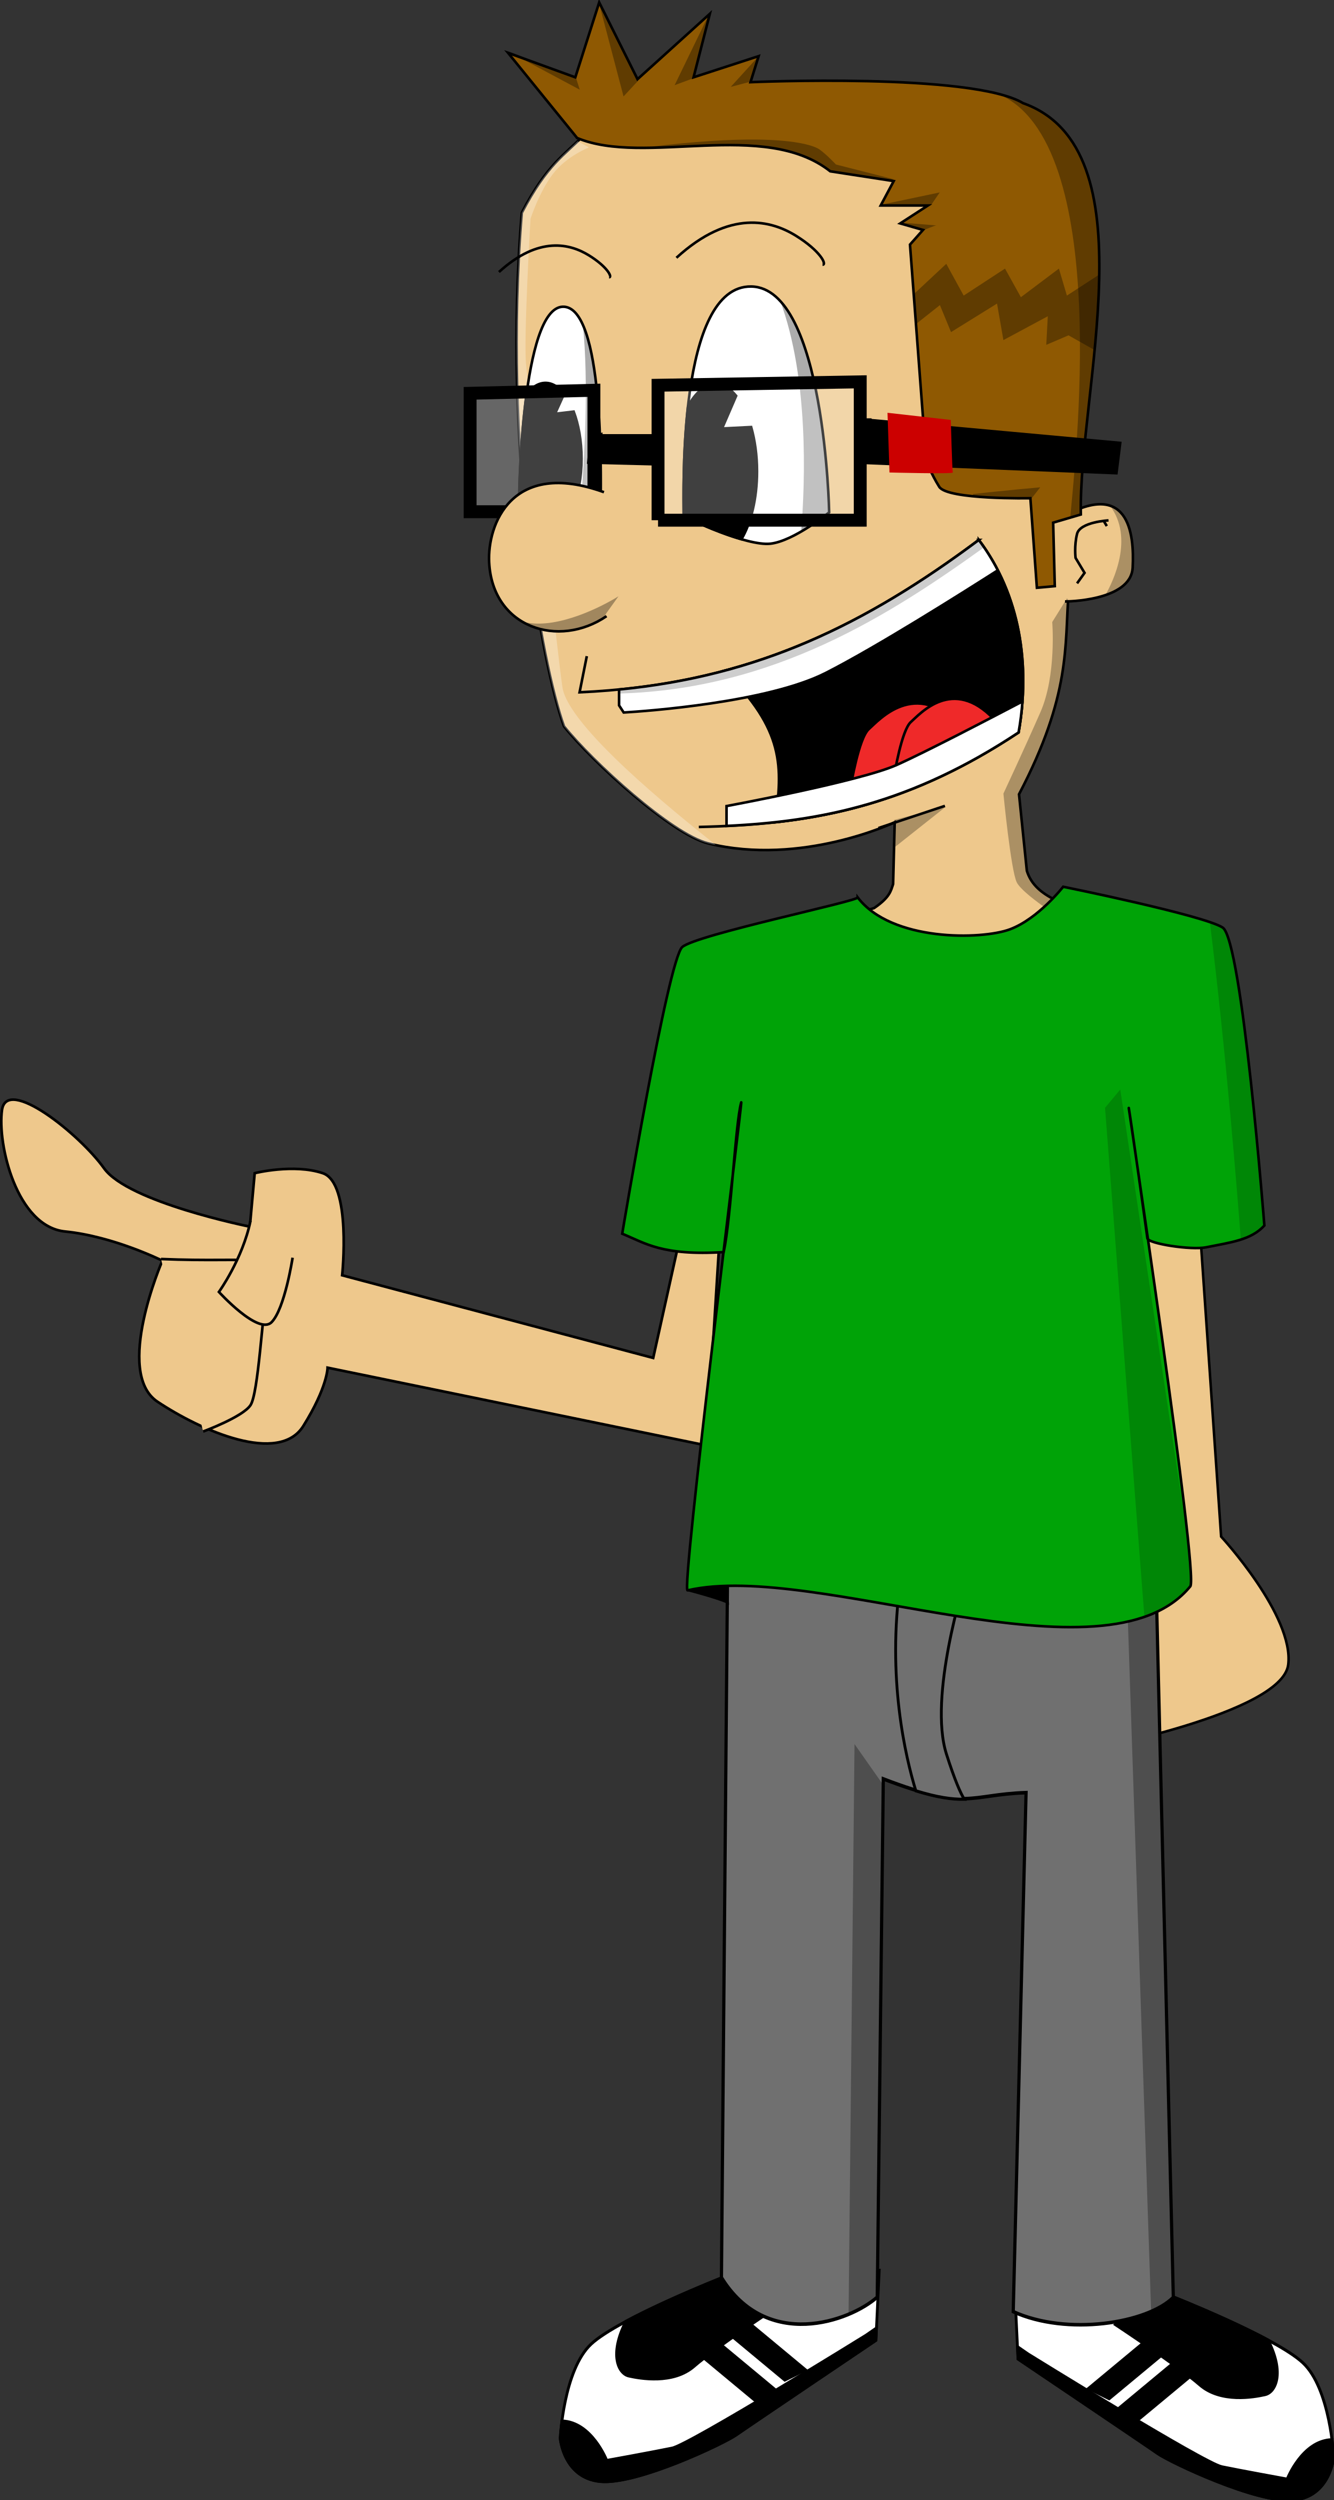 <?xml version="1.0" encoding="UTF-8" standalone="no"?>
<!-- Created with Inkscape (http://www.inkscape.org/) -->

<svg
   xmlns:dc="http://purl.org/dc/elements/1.1/"
   xmlns:cc="http://creativecommons.org/ns#"
   xmlns:rdf="http://www.w3.org/1999/02/22-rdf-syntax-ns#"
   xmlns:svg="http://www.w3.org/2000/svg"
   xmlns="http://www.w3.org/2000/svg"
   xmlns:xlink="http://www.w3.org/1999/xlink"
   xmlns:sodipodi="http://sodipodi.sourceforge.net/DTD/sodipodi-0.dtd"
   xmlns:inkscape="http://www.inkscape.org/namespaces/inkscape"
   width="160.179"
   height="300"
   id="svg2"
   sodipodi:version="0.32"
   inkscape:version="0.47 r22583"
   version="1.0"
   sodipodi:docname="dgm03.svg"
   inkscape:output_extension="org.inkscape.output.svg.inkscape"
   inkscape:export-filename="/home/danigm/Documents/dgm10-800.png"
   inkscape:export-xdpi="180"
   inkscape:export-ydpi="180">
  <rect width="100%" height="100%" fill="#333333" stroke="none"/>
  <defs
     id="defs4">
    <linearGradient
       inkscape:collect="always"
       id="linearGradient3573">
      <stop
         style="stop-color:#73d216;stop-opacity:1;"
         offset="0"
         id="stop3575" />
      <stop
         style="stop-color:#4e9a06;stop-opacity:1"
         offset="1"
         id="stop3577" />
    </linearGradient>
    <inkscape:perspective
       sodipodi:type="inkscape:persp3d"
       inkscape:vp_x="0 : 526.18109 : 1"
       inkscape:vp_y="0 : 1000 : 0"
       inkscape:vp_z="744.09448 : 526.18109 : 1"
       inkscape:persp3d-origin="372.04724 : 350.78739 : 1"
       id="perspective10" />
    <linearGradient
       inkscape:collect="always"
       xlink:href="#linearGradient3573"
       id="linearGradient3579"
       x1="-40.976"
       y1="-7.805"
       x2="-27.317"
       y2="409.756"
       gradientUnits="userSpaceOnUse" />
  </defs>
  <sodipodi:namedview
     id="base"
     pagecolor="#ffffff"
     bordercolor="#666666"
     borderopacity="1.0"
     inkscape:pageopacity="0.0"
     inkscape:pageshadow="2"
     inkscape:zoom="1.2166667"
     inkscape:cx="80.089531"
     inkscape:cy="150"
     inkscape:document-units="px"
     inkscape:current-layer="g3232"
     showgrid="false"
     borderlayer="true"
     inkscape:window-width="1024"
     inkscape:window-height="575"
     inkscape:window-x="0"
     inkscape:window-y="25"
     inkscape:window-maximized="1" />
  <g
     inkscape:label="Capa 1"
     inkscape:groupmode="layer"
     id="layer1"
     transform="translate(132.953,-648.641)">
    <g
       id="g3232"
       transform="matrix(1.026,0,0,1.026,-57.329,5.67)">
      <path
         style="fill:#eec88c;fill-opacity:1;stroke:#000000;stroke-width:0.309;stroke-miterlimit:4;stroke-opacity:1;stroke-dasharray:none"
         d="M 6.148,770.137 2.736,785.493 -33.663,775.825 c 0,0 1.137,-10.806 -2.275,-11.943 -3.412,-1.137 -7.962,0 -7.962,0 l -0.569,6.256 c 0,0 -14.218,-2.844 -17.062,-6.825 -2.844,-3.981 -11.375,-10.806 -11.943,-6.825 -0.569,3.981 1.706,13.649 7.393,14.218 5.687,0.569 11.375,3.412 11.375,3.412 0,0 -5.687,13.081 -0.569,16.493 5.119,3.412 14.218,7.393 17.062,2.844 2.844,-4.55 2.844,-6.825 2.844,-6.825 l 44.361,9.1 1.706,-27.299 -4.55,1.706 z"
         id="path4010" />
      <path
         style="fill:#eec88c;fill-opacity:1;stroke:#000000;stroke-width:0.309;stroke-miterlimit:4;stroke-opacity:1;stroke-dasharray:none"
         d="m -54.864,773.923 c 11.088,0.462 13.09,-0.924 12.474,2.772 -0.616,3.696 -1.078,12.936 -2.002,14.322 -0.924,1.386 -5.544,3.08 -5.544,3.08"
         id="path4014" />
      <path
         id="path3717"
         d="m 66.346,764.984 2.855,41.399 c 0,0 8.565,9.279 7.852,14.989 -0.714,5.71 -23.555,9.993 -23.555,9.993 l 0,-69.95 12.848,3.569 z"
         style="fill:#eec88c;fill-opacity:1;stroke:#000000;stroke-width:0.296;stroke-miterlimit:4;stroke-opacity:1;stroke-dasharray:none" />
      <g
         id="g3738"
         transform="matrix(0.337,0,0,0.373,-54.583,595.143)">
        <g
           transform="matrix(-1,0,0,1,544.215,5.848)"
           id="g3684">
          <path
             transform="matrix(0.975,0,0,0.975,55.881,-5.527)"
             id="path3686"
             d="m 142.541,824.554 c 0,0 -37.607,13.327 -47.469,21.611 -9.862,8.284 -11.046,30.376 -11.046,30.376 0,0 1.183,12.624 14.202,13.807 13.018,1.183 44.183,-12.229 48.522,-14.991 4.339,-2.761 49.705,-30.376 49.705,-30.376 l 1.183,-22.486 -55.097,2.058 z"
             style="fill:#ffffff;fill-opacity:1;stroke:#000000;stroke-width:1;stroke-miterlimit:4;stroke-opacity:1;stroke-dasharray:none" />
          <path
             id="path3688"
             transform="matrix(0.975,0,0,0.975,55.881,-5.527)"
             d="m 150.344,824.281 -7.812,0.281 c 0,0 -20.43,7.215 -35.125,14.344 -6.026,10.697 -2.675,16.784 1.062,17.531 3.945,0.789 15.786,2.761 23.281,-3.156 7.495,-5.917 30,-19.344 30,-19.344 l -11.406,-9.656 z"
             style="fill:#000000;fill-opacity:1;stroke:#000000;stroke-width:1;stroke-miterlimit:4;stroke-opacity:1;stroke-dasharray:none" />
          <path
             id="path3690"
             transform="matrix(0.975,0,0,0.975,55.881,-5.527)"
             d="m 196.656,841.062 -3.75,2.344 c 0,0 -62.719,35.098 -69.031,36.281 -6.312,1.183 -23.281,3.969 -23.281,3.969 0,0 -5.321,-12.418 -15.969,-12.688 -0.481,3.318 -0.594,5.562 -0.594,5.562 0,0 1.169,12.629 14.188,13.812 13.018,1.183 44.192,-12.239 48.531,-15 4.339,-2.761 49.719,-30.375 49.719,-30.375 l 0.188,-3.906 z"
             style="fill:#000000;fill-opacity:1;stroke:#000000;stroke-width:1;stroke-miterlimit:4;stroke-opacity:1;stroke-dasharray:none" />
          <path
             id="path3692"
             d="m 187.56,823.785 20.143,15.107 7.194,-3.237 -24.459,-18.345 -1.079,6.475 -1.798,0 z"
             style="fill:#000000;fill-opacity:1;stroke:#000000;stroke-width:0.912;stroke-miterlimit:4;stroke-opacity:1;stroke-dasharray:none" />
          <path
             style="fill:#000000;fill-opacity:1;stroke:#000000;stroke-width:0.912;stroke-miterlimit:4;stroke-opacity:1;stroke-dasharray:none"
             d="m 195.635,815.71 20.143,15.107 7.194,-3.237 -24.459,-18.345 -1.079,6.475 -1.798,0 z"
             id="path3694" />
        </g>
        <g
           id="g3677">
          <path
             style="fill:#ffffff;fill-opacity:1;stroke:#000000;stroke-width:1;stroke-miterlimit:4;stroke-opacity:1;stroke-dasharray:none"
             d="m 142.541,824.554 c 0,0 -37.607,13.327 -47.469,21.611 -9.862,8.284 -11.046,30.376 -11.046,30.376 0,0 1.183,12.624 14.202,13.807 13.018,1.183 44.183,-12.229 48.522,-14.991 4.339,-2.761 49.705,-30.376 49.705,-30.376 l 1.183,-22.486 -55.097,2.058 z"
             id="path3661"
             transform="matrix(0.975,0,0,0.975,55.881,-5.527)" />
          <path
             style="fill:#000000;fill-opacity:1;stroke:#000000;stroke-width:1;stroke-miterlimit:4;stroke-opacity:1;stroke-dasharray:none"
             d="m 150.344,824.281 -7.812,0.281 c 0,0 -20.43,7.215 -35.125,14.344 -6.026,10.697 -2.675,16.784 1.062,17.531 3.945,0.789 15.786,2.761 23.281,-3.156 7.495,-5.917 30,-19.344 30,-19.344 l -11.406,-9.656 z"
             transform="matrix(0.975,0,0,0.975,55.881,-5.527)"
             id="path3668" />
          <path
             style="fill:#000000;fill-opacity:1;stroke:#000000;stroke-width:1;stroke-miterlimit:4;stroke-opacity:1;stroke-dasharray:none"
             d="m 196.656,841.062 -3.75,2.344 c 0,0 -62.719,35.098 -69.031,36.281 -6.312,1.183 -23.281,3.969 -23.281,3.969 0,0 -5.321,-12.418 -15.969,-12.688 -0.481,3.318 -0.594,5.562 -0.594,5.562 0,0 1.169,12.629 14.188,13.812 13.018,1.183 44.192,-12.239 48.531,-15 4.339,-2.761 49.719,-30.375 49.719,-30.375 l 0.188,-3.906 z"
             transform="matrix(0.975,0,0,0.975,55.881,-5.527)"
             id="path3663" />
          <path
             style="fill:#000000;fill-opacity:1;stroke:#000000;stroke-width:0.912;stroke-miterlimit:4;stroke-opacity:1;stroke-dasharray:none"
             d="m 187.56,823.785 20.143,15.107 7.194,-3.237 -24.459,-18.345 -1.079,6.475 -1.798,0 z"
             id="path3673" />
          <path
             id="path3675"
             d="m 195.635,815.71 20.143,15.107 7.194,-3.237 -24.459,-18.345 -1.079,6.475 -1.798,0 z"
             style="fill:#000000;fill-opacity:1;stroke:#000000;stroke-width:0.912;stroke-miterlimit:4;stroke-opacity:1;stroke-dasharray:none" />
        </g>
        <path
           sodipodi:nodetypes="ccccccccc"
           id="path2887"
           d="m 196.366,529.527 -2.578,269.1 c 15.724,23.116 44.568,13.803 54.106,6.165 l 2.103,-162.483 c 29.32,10.153 29.529,4.937 49.577,4.31 l -4.455,162.725 c 18.61,7.673 46.541,3.726 55.597,-4.484 L 343.468,533.35 196.366,529.527 z"
           style="fill:#707070;fill-opacity:1;stroke:#000000;stroke-width:1.116;stroke-opacity:1" />
        <path
           transform="matrix(0.975,0,0,0.975,55.881,-5.527)"
           id="path3698"
           d="m 205.219,600.844 c -4.899,31.027 1.779,56.542 5.469,67.438 7.713,2.137 12.816,2.778 17.25,2.719 -1.378,-2.051 -3.412,-6.194 -6.344,-14.5 -6.549,-18.556 6.531,-55.656 6.531,-55.656 l -22.906,0 z"
           style="fill:#707070;fill-opacity:1;stroke:#000000;stroke-width:1;stroke-miterlimit:4;stroke-opacity:1;stroke-dasharray:none" />
        <path
           transform="matrix(0.975,0,0,0.975,55.881,-5.527)"
           id="path3708"
           d="m 296.344,601.75 -10.375,5.656 L 294.5,836 c 3.315,-1.3 6.05,-2.854 7.969,-4.594 L 296.344,601.75 z"
           style="fill:#000000;fill-opacity:0.303;stroke:none" />
        <path
           transform="matrix(0.975,0,0,0.975,55.881,-5.527)"
           id="path3703"
           d="m 188.844,653.25 -2.125,183.625 c 4.289,-1.612 7.883,-3.642 10.281,-5.562 L 199.125,666.469 188.844,653.25 z"
           style="fill:#000000;fill-opacity:0.303;stroke:none" />
      </g>
      <path
         style="fill:#000000;fill-opacity:1;stroke:#000000;stroke-width:0.309;stroke-opacity:1"
         d="m 6.839,812.64 c 3.952,1.054 4.61,1.449 4.61,1.449 l -0.132,-3.161 -4.479,1.712 z"
         id="path3713" />
      <path
         sodipodi:nodetypes="cccscccccccccccccc"
         id="path3155"
         d="m -5.369,642.468 c -2.287,2.378 -4.278,3.347 -7.274,9.092 -2.277,27.468 2.316,52.847 4.937,60.062 3.334,4.159 12.634,12.642 16.854,13.686 10.97,2.714 21.852,-2.463 21.852,-2.463 l -0.185,7.225 c -0.266,0.801 -0.384,1.559 -2.232,2.812 l -19.893,5.757 10.208,8.282 38.837,-4.093 8.783,-6.007 -16.817,-4.932 c -1.449,-0.751 -2.713,-1.689 -3.235,-3.368 l -0.918,-8.95 c 6.107,-11.643 5.328,-17.367 5.803,-23.606 L 47.485,658.615 33.648,647.932 C 22.494,639.32 8.405,641.472 -5.369,642.468 z"
         style="fill:#eec88c;fill-opacity:1;stroke:#000000;stroke-width:0.302;stroke-miterlimit:4;stroke-opacity:1;stroke-dasharray:none" />
      <path
         style="fill:#ffffff;fill-opacity:0.282;stroke:none"
         d="m -6.102,643.189 c -1.997,1.914 -3.871,3.248 -6.544,8.373 -2.277,27.468 2.32,52.842 4.941,60.056 3.334,4.159 12.63,12.648 16.85,13.692 0.315,0.078 0.629,0.142 0.943,0.207 -5.064,-4.021 -17.293,-13.889 -17.973,-18.463 -0.582,-3.917 -3.978,-34.685 -4.262,-37.812 -0.284,-3.127 0.528,-16.983 0.528,-16.983 0,0 1.004,-3.113 2.612,-5.224 1.608,-2.111 4.224,-3.112 4.224,-3.112 l -1.32,-0.736 z"
         id="path3334"
         sodipodi:nodetypes="cccscsscscc" />
      <path
         style="fill:#ffffff;fill-opacity:1;stroke:#000000;stroke-width:0.302;stroke-miterlimit:4;stroke-opacity:1;stroke-dasharray:none"
         d="m -3.403,684.921 c 0,-2.429 0.386,-22.499 -4.435,-22.371 -4.82,0.128 -5.11,22.116 -5.11,22.116 0,0 2.314,2.812 3.856,3.068 1.543,0.256 5.495,-2.429 5.688,-2.812 z"
         id="path3167"
         sodipodi:nodetypes="cscsc" />
      <path
         style="fill:#000000;fill-opacity:0.327;stroke:none"
         d="m -5.49,664.698 c 0.686,6.711 0.211,15.557 -0.321,21.905 1.233,-0.697 2.306,-1.483 2.405,-1.678 0,-1.931 0.24,-15.011 -2.084,-20.226 z"
         id="path3305" />
      <path
         id="path3171"
         d="m -9.867,671.457 c -0.812,0 -1.572,0.489 -2.215,1.325 -0.742,5.509 -0.842,11.127 -0.851,11.676 1.174,-0.8 2.684,-1.303 4.614,-1.287 0.737,0.006 1.537,0.084 2.399,0.252 0.174,-0.967 0.271,-2.01 0.271,-3.105 0,-2.082 -0.346,-3.991 -0.919,-5.504 l -2.186,0.261 1.064,-2.341 c -0.635,-0.804 -1.382,-1.277 -2.177,-1.277 z"
         style="fill:#000000;fill-opacity:1;stroke:#000000;stroke-width:0.302;stroke-miterlimit:4;stroke-opacity:1;stroke-dasharray:none" />
      <path
         style="fill:#ffffff;fill-opacity:0.252;stroke:#000000;stroke-width:1.509;stroke-miterlimit:4;stroke-opacity:1;stroke-dasharray:none"
         d="m -18.69,686.525 14.49,0 0,-14.202 -14.49,0.351 0,13.851 z"
         id="path3224"
         sodipodi:nodetypes="ccccc" />
      <path
         sodipodi:nodetypes="csc"
         id="path3153"
         d="m -3.026,684.241 c -10.873,-3.926 -13.646,3.865 -13.438,8.174 0.368,7.697 8.142,10.146 13.74,6.323"
         style="fill:#eec88c;fill-opacity:1;stroke:#000000;stroke-width:0.302;stroke-miterlimit:4;stroke-opacity:1;stroke-dasharray:none" />
      <path
         id="path3157"
         d="m 50.099,687.436 c 8.335,-5.001 8.96,1.667 8.752,5.626 -0.208,3.959 -7.918,3.959 -7.918,3.959"
         style="fill:#eec88c;fill-opacity:1;stroke:#000000;stroke-width:0.302;stroke-miterlimit:4;stroke-opacity:1;stroke-dasharray:none" />
      <path
         id="path3159"
         d="m 56.024,687.539 c 0,0 -3.332,0.175 -3.682,1.578 -0.351,1.403 -0.175,2.806 -0.175,2.806 l 1.052,1.754 -0.877,1.227"
         style="fill:#eec88c;fill-opacity:1;stroke:#000000;stroke-width:0.302;stroke-miterlimit:4;stroke-opacity:1;stroke-dasharray:none" />
      <path
         id="path3161"
         d="m 55.494,687.659 0.331,0.544"
         style="fill:#eec88c;fill-opacity:1;stroke:#000000;stroke-width:0.302;stroke-miterlimit:4;stroke-opacity:1;stroke-dasharray:none" />
      <path
         sodipodi:nodetypes="cccccccccccccccsccccccccc"
         id="path3163"
         d="m -6.168,642.813 -8.08,-9.952 7.87,2.86 2.794,-8.763 4.487,8.98 8.462,-7.647 -1.904,7.427 7.617,-2.476 -0.952,3.047 c 0,0 25.915,-1.141 31.899,2.453 15.028,5.339 6.459,33.863 6.758,48.108 l -3.237,0.952 0.19,7.427 -2.095,0.19 -0.762,-10.474 c 0,0 -9.712,0.19 -10.664,-1.333 -0.952,-1.523 -1.523,-3.047 -1.523,-3.047 l -1.903,-25.282 1.523,-1.714 -2.666,-0.762 3.237,-2.095 -5.522,0 1.523,-2.856 -7.427,-1.143 C 15.674,640.573 1.769,646.148 -6.168,642.813 z"
         style="fill:#8f5902;fill-opacity:1;stroke:#000000;stroke-width:0.302;stroke-miterlimit:4;stroke-opacity:1;stroke-dasharray:none" />
      <path
         style="fill:#000000;fill-opacity:0.327;stroke:none"
         d="m 37.037,657.532 -3.819,3.564 0.264,3.489 2.81,-2.225 1.301,3.159 5.384,-3.338 0.745,4.272 5.196,-2.791 -0.179,3.347 2.603,-1.113 3.055,1.726 c 0.28,-2.94 0.493,-5.892 0.537,-8.741 l -0.066,-0.047 -3.715,2.414 -0.934,-3.159 -4.451,3.347 -1.858,-3.347 -4.837,3.159 -2.037,-3.715 z"
         id="path3276" />
      <path
         sodipodi:nodetypes="cscsc"
         id="path3165"
         d="m 6.306,686.905 c 0,-2.901 -0.688,-26.872 7.911,-26.72 8.599,0.153 9.115,26.414 9.115,26.414 0,0 -4.127,3.359 -6.879,3.664 -2.752,0.305 -9.802,-2.901 -10.146,-3.359 z"
         style="fill:#ffffff;fill-opacity:1;stroke:#000000;stroke-width:0.302;stroke-miterlimit:4;stroke-opacity:1;stroke-dasharray:none" />
      <path
         style="fill:#000000;fill-opacity:0.327;stroke:none"
         d="m 17.613,661.898 c 3.318,8.973 2.923,20.96 2.442,26.949 1.786,-1.034 3.272,-2.244 3.272,-2.244 0,0 -0.366,-18.86 -5.714,-24.705 z"
         id="path3300" />
      <path
         id="path3169"
         d="m 10.038,671.619 c -1.239,0 -2.37,0.985 -3.227,2.592 -0.643,5.755 -0.504,11.383 -0.504,12.696 0.239,0.319 3.73,1.963 6.757,2.834 1.104,-1.867 1.825,-4.73 1.825,-7.936 0,-1.896 -0.256,-3.663 -0.686,-5.183 l -3.409,0.171 1.654,-3.822 c -0.711,-0.859 -1.532,-1.351 -2.41,-1.351 z"
         style="fill:#000000;fill-opacity:1;stroke:#000000;stroke-width:0.302;stroke-miterlimit:4;stroke-opacity:1;stroke-dasharray:none" />
      <path
         id="path3191"
         d="m 5.456,656.825 c 6.243,-5.7 11.129,-4.343 13.98,-2.579 2.85,1.764 3.665,3.393 3.122,3.393"
         style="fill:none;stroke:#000000;stroke-width:0.302;stroke-miterlimit:4;stroke-opacity:1;stroke-dasharray:none" />
      <path
         style="fill:none;stroke:#000000;stroke-width:0.302;stroke-miterlimit:4;stroke-opacity:1;stroke-dasharray:none"
         d="m -15.316,658.492 c 4.707,-4.297 8.39,-3.274 10.539,-1.944 2.149,1.33 2.763,2.558 2.353,2.558"
         id="path3193" />
      <path
         sodipodi:nodetypes="ccccc"
         id="path3195"
         d="m -5.032,703.416 -0.846,4.228 C 12.673,706.796 26.173,700.78 40.846,689.825 c 4.868,6.471 6.035,14.693 4.651,22.516 -13.768,9.124 -25.098,10.758 -37.421,11.054"
         style="fill:none;stroke:#000000;stroke-width:0.302;stroke-miterlimit:4;stroke-opacity:1;stroke-dasharray:none" />
      <path
         id="path3197"
         d="m 40.844,689.828 c -9.826,7.337 -19.124,12.457 -29.767,15.294 7.014,6.962 6.846,11.16 5.92,17.723 9.094,-0.997 18.103,-3.616 28.499,-10.506 1.384,-7.823 0.215,-16.04 -4.653,-22.511 z"
         style="fill:#000000;fill-opacity:1;stroke:#000000;stroke-width:0.302;stroke-miterlimit:4;stroke-opacity:1;stroke-dasharray:none" />
      <path
         style="fill:#ef2929;fill-opacity:1;stroke:#000000;stroke-width:0.302;stroke-miterlimit:4;stroke-opacity:1;stroke-dasharray:none"
         d="m 38.68,711.549 c -5.289,-5.554 -9.521,-0.661 -10.711,0.397 -1.19,1.058 -2.116,6.744 -2.116,6.744 l 11.637,-4.232 1.19,-2.909 z"
         id="path3216" />
      <path
         id="path3204"
         d="m 40.844,689.828 c -13.426,10.024 -25.872,15.912 -42.101,17.49 l 0,1.857 0.542,0.832 c 2.616,-0.159 16.819,-1.158 23.662,-4.634 5.944,-3.019 16,-9.364 20.122,-11.996 -0.632,-1.229 -1.373,-2.417 -2.225,-3.55 z"
         style="fill:#ffffff;fill-opacity:1;stroke:#000000;stroke-width:0.302;stroke-miterlimit:4;stroke-opacity:1;stroke-dasharray:none" />
      <path
         id="path3214"
         d="m 42.592,710.764 c -4.792,-5.032 -8.626,-0.599 -9.705,0.359 -1.078,0.958 -1.917,6.11 -1.917,6.11 l 10.543,-3.834 1.078,-2.636 z"
         style="fill:#ef2929;fill-opacity:1;stroke:#000000;stroke-width:0.302;stroke-miterlimit:4;stroke-opacity:1;stroke-dasharray:none" />
      <path
         id="path3209"
         d="m 45.952,708.712 c -3.485,1.83 -11.408,5.957 -14.743,7.439 -4.313,1.917 -19.89,4.798 -19.89,4.798 l 0,2.322 c 11.1,-0.529 21.626,-2.613 34.178,-10.932 0.213,-1.203 0.367,-2.413 0.455,-3.628 z"
         style="fill:#ffffff;fill-opacity:1;stroke:#000000;stroke-width:0.302;stroke-miterlimit:4;stroke-opacity:1;stroke-dasharray:none" />
      <path
         id="path3218"
         d="m 29.101,723.518 7.777,-2.592"
         style="fill:#ef2929;fill-opacity:1;stroke:#000000;stroke-width:0.302;stroke-miterlimit:4;stroke-opacity:1;stroke-dasharray:none" />
      <path
         style="fill:#000000;fill-opacity:0.282;stroke:none"
         d="m 51.163,696.655 -1.726,2.772 c 0,0 0.517,6.226 -1.386,10.552 -1.903,4.326 -4.328,9.514 -4.328,9.514 0,10e-6 0.873,8.998 1.565,10.382 0.692,1.384 5.356,4.328 5.356,4.328 l 1.075,-1.716 -2.018,-0.594 c -1.449,-0.751 -2.712,-1.688 -3.234,-3.366 l -0.915,-8.958 c 5.826,-11.109 5.382,-16.824 5.743,-22.744 l -0.132,-0.17 z"
         id="path3322" />
      <path
         id="path3220"
         d="m 26.665,731.629 c 3.94,5.184 14.514,4.976 17.832,3.732 3.318,-1.244 6.221,-4.976 6.221,-4.976 0,0 16.381,3.318 18.661,4.769 2.281,1.451 4.884,34.854 4.884,34.854 -1.552,1.7 -3.908,1.96 -6.831,2.548 -1.724,0.347 -6.777,-0.424 -6.86,-1.056 -0.187,-1.428 -1.798,-12.957 -2.176,-15.242 -0.253,-1.533 8.234,54.685 7.198,55.948 -9.906,12.079 -43.766,-3.023 -58.83,0.469 -0.818,0.19 6.499,-57.877 6.274,-57.069 -0.68,2.436 -1.194,13.546 -2.052,17.508 -7.227,0.444 -9.158,-1.041 -11.875,-2.15 0,0 5.367,-32.078 7.026,-33.529 1.659,-1.451 20.735,-5.391 20.528,-5.806 z"
         style="fill:#00a307;fill-opacity:1;stroke:#000000;stroke-width:0.302;stroke-miterlimit:4;stroke-opacity:1;stroke-dasharray:none"
         sodipodi:nodetypes="cscscssssssccsc" />
      <path
         sodipodi:nodetypes="ccccc"
         id="path3222"
         d="m 3.305,687.516 23.661,0 0,-16.182 -23.661,0.4 0,15.783 z"
         style="fill:#ffffff;fill-opacity:0.252;stroke:#000000;stroke-width:1.509;stroke-miterlimit:4;stroke-opacity:1;stroke-dasharray:none" />
      <path
         sodipodi:nodetypes="ccccc"
         id="path3226"
         d="m -4.022,678.201 7.102,0 0.138,2.177 -7.416,-0.19 0.177,-1.987 z"
         style="fill:#000000;fill-opacity:1;stroke:#000000;stroke-width:1.509;stroke-miterlimit:4;stroke-opacity:1;stroke-dasharray:none" />
      <path
         sodipodi:nodetypes="ccccc"
         id="path3228"
         d="m 27.51,676.354 29.206,2.668 -0.296,2.372 -29.054,-1.186 0.145,-3.854 z"
         style="fill:#000000;fill-opacity:1;stroke:#000000;stroke-width:1.509;stroke-miterlimit:4;stroke-opacity:1;stroke-dasharray:none" />
      <path
         id="path3230"
         d="m 30.158,674.954 0.231,6.982 c 0,0 7.475,0.197 7.409,0 -0.066,-0.197 -0.231,-6.146 -0.231,-6.146 l -7.409,-0.836 z"
         style="fill:#cc0000;fill-opacity:1;stroke:none" />
      <path
         style="fill:#000000;fill-opacity:0.327;stroke:none"
         d="m -3.69,626.724 2.956,11.232 1.708,-1.839 -4.663,-9.392 z"
         id="path3263"
         sodipodi:nodetypes="cccc" />
      <path
         style="fill:#000000;fill-opacity:0.327;stroke:none"
         d="m -14.462,632.57 8.145,3.153 0.46,1.445 -8.604,-4.598 z"
         id="path3265" />
      <path
         style="fill:#000000;fill-opacity:0.327;stroke:none"
         d="m 9.512,627.841 -4.269,8.801 2.299,-0.854 1.97,-7.947 z"
         id="path3267" />
      <path
         style="fill:#000000;fill-opacity:0.327;stroke:none"
         d="m 15.161,633.161 -3.35,3.678 2.496,-0.657 0.854,-3.021 z"
         id="path3269" />
      <path
         style="fill:#000000;fill-opacity:0.327;stroke:none"
         d="m 42.997,637.617 c 13.682,5.549 9.005,43.822 8.553,49.599 l 1.235,-0.368 c -0.299,-14.244 8.267,-42.77 -6.761,-48.109 -0.737,-0.442 -1.771,-0.812 -3.027,-1.122 z"
         id="path3271"
         sodipodi:nodetypes="ccccc" />
      <path
         style="fill:#000000;fill-opacity:0.327;stroke:none"
         d="m 29.543,650.594 c 0.149,-0.037 6.727,-1.412 6.727,-1.412 l -0.966,1.412 -5.761,0 z"
         id="path3281" />
      <path
         style="fill:#000000;fill-opacity:0.327;stroke:none"
         d="m 31.736,652.712 c 0,0 4.274,0.334 4.125,0.334 -0.149,0 -1.412,0.52 -1.412,0.52 l -2.713,-0.855 z"
         id="path3283" />
      <path
         style="fill:#000000;fill-opacity:0.327;stroke:none"
         d="m 14.822,643.001 c -2.986,-0.031 -7.084,0.189 -12.664,0.868 l 0.575,0.094 c 7.19,-0.159 15.395,-1.452 20.726,2.753 l 6.619,1.018 0.811,-0.094 -6.77,-1.726 c 0,0 -1.02,-1.105 -1.886,-1.735 -0.541,-0.394 -2.435,-1.127 -7.412,-1.179 z"
         id="path3285" />
      <path
         style="fill:#000000;fill-opacity:0.327;stroke:none"
         d="m 48.032,683.67 c 0,0 -4.488,0.393 -7.883,0.792 l 0.057,0.264 c 3.041,0.294 6.676,0.217 6.676,0.217 l 0.009,0.189 1.141,-1.462 z"
         id="path3290" />
      <path
         style="fill:#000000;fill-opacity:0.327;stroke:none"
         d="m -1.323,696.411 c -1.842,1.156 -6.989,3.812 -10.777,3.072 l -0.16,0.075 c 2.684,1.418 6.197,1.27 9.175,-0.594 l 0.349,-0.585 1.413,-1.969 z"
         id="path3295"
         sodipodi:nodetypes="cccccc" />
      <path
         style="fill:#000000;fill-opacity:0.192;stroke:none"
         d="m 40.847,689.828 c -13.426,10.024 -25.874,15.913 -42.103,17.492 l 0.13,0.464 c 17.989,-0.524 31.505,-9.138 42.585,-17.097 -0.199,-0.29 -0.4,-0.575 -0.613,-0.858 z"
         id="path3312"
         sodipodi:nodetypes="ccccc" />
      <path
         style="fill:#000000;fill-opacity:0.282;stroke:none"
         d="m 56.189,685.811 c 2.87,3.799 0.341,8.927 -0.537,10.467 1.647,-0.554 3.107,-1.519 3.197,-3.215 0.138,-2.617 -0.082,-6.42 -2.659,-7.251 z"
         id="path3317" />
      <path
         style="fill:#000000;fill-opacity:0.282;stroke:none"
         d="m 30.936,722.567 -0.129,3.346 6.178,-4.891 -6.049,1.544 z"
         id="path3327" />
      <path
         style="fill:#000000;fill-opacity:0.172;stroke:none"
         d="m 57.399,754.1 -1.784,2.141 4.61,59.54 c 2.171,-0.752 4.003,-1.909 5.372,-3.578 0.171,-0.208 0.081,-1.925 -0.183,-4.61 l -8.015,-53.492 z"
         id="path3756" />
      <path
         style="fill:#000000;fill-opacity:0.172;stroke:none"
         d="m 67.883,734.52 c 1.894,15.152 3.228,31.907 3.627,37.134 1.084,-0.348 2.007,-0.836 2.749,-1.649 0,0 -2.6,-33.397 -4.88,-34.848 -0.29,-0.185 -0.812,-0.402 -1.495,-0.637 z"
         id="path3761" />
      <path
         style="fill:#eec88c;fill-opacity:1;stroke:#000000;stroke-width:0.309;stroke-miterlimit:4;stroke-opacity:1;stroke-dasharray:none"
         d="m -44.392,769.457 c -0.924,4.466 -3.696,8.316 -3.696,8.316 0,0 4.62,5.082 6.16,3.542 1.54,-1.54 2.464,-7.546 2.464,-7.546"
         id="path4012" />
    </g>
  </g>
</svg>
